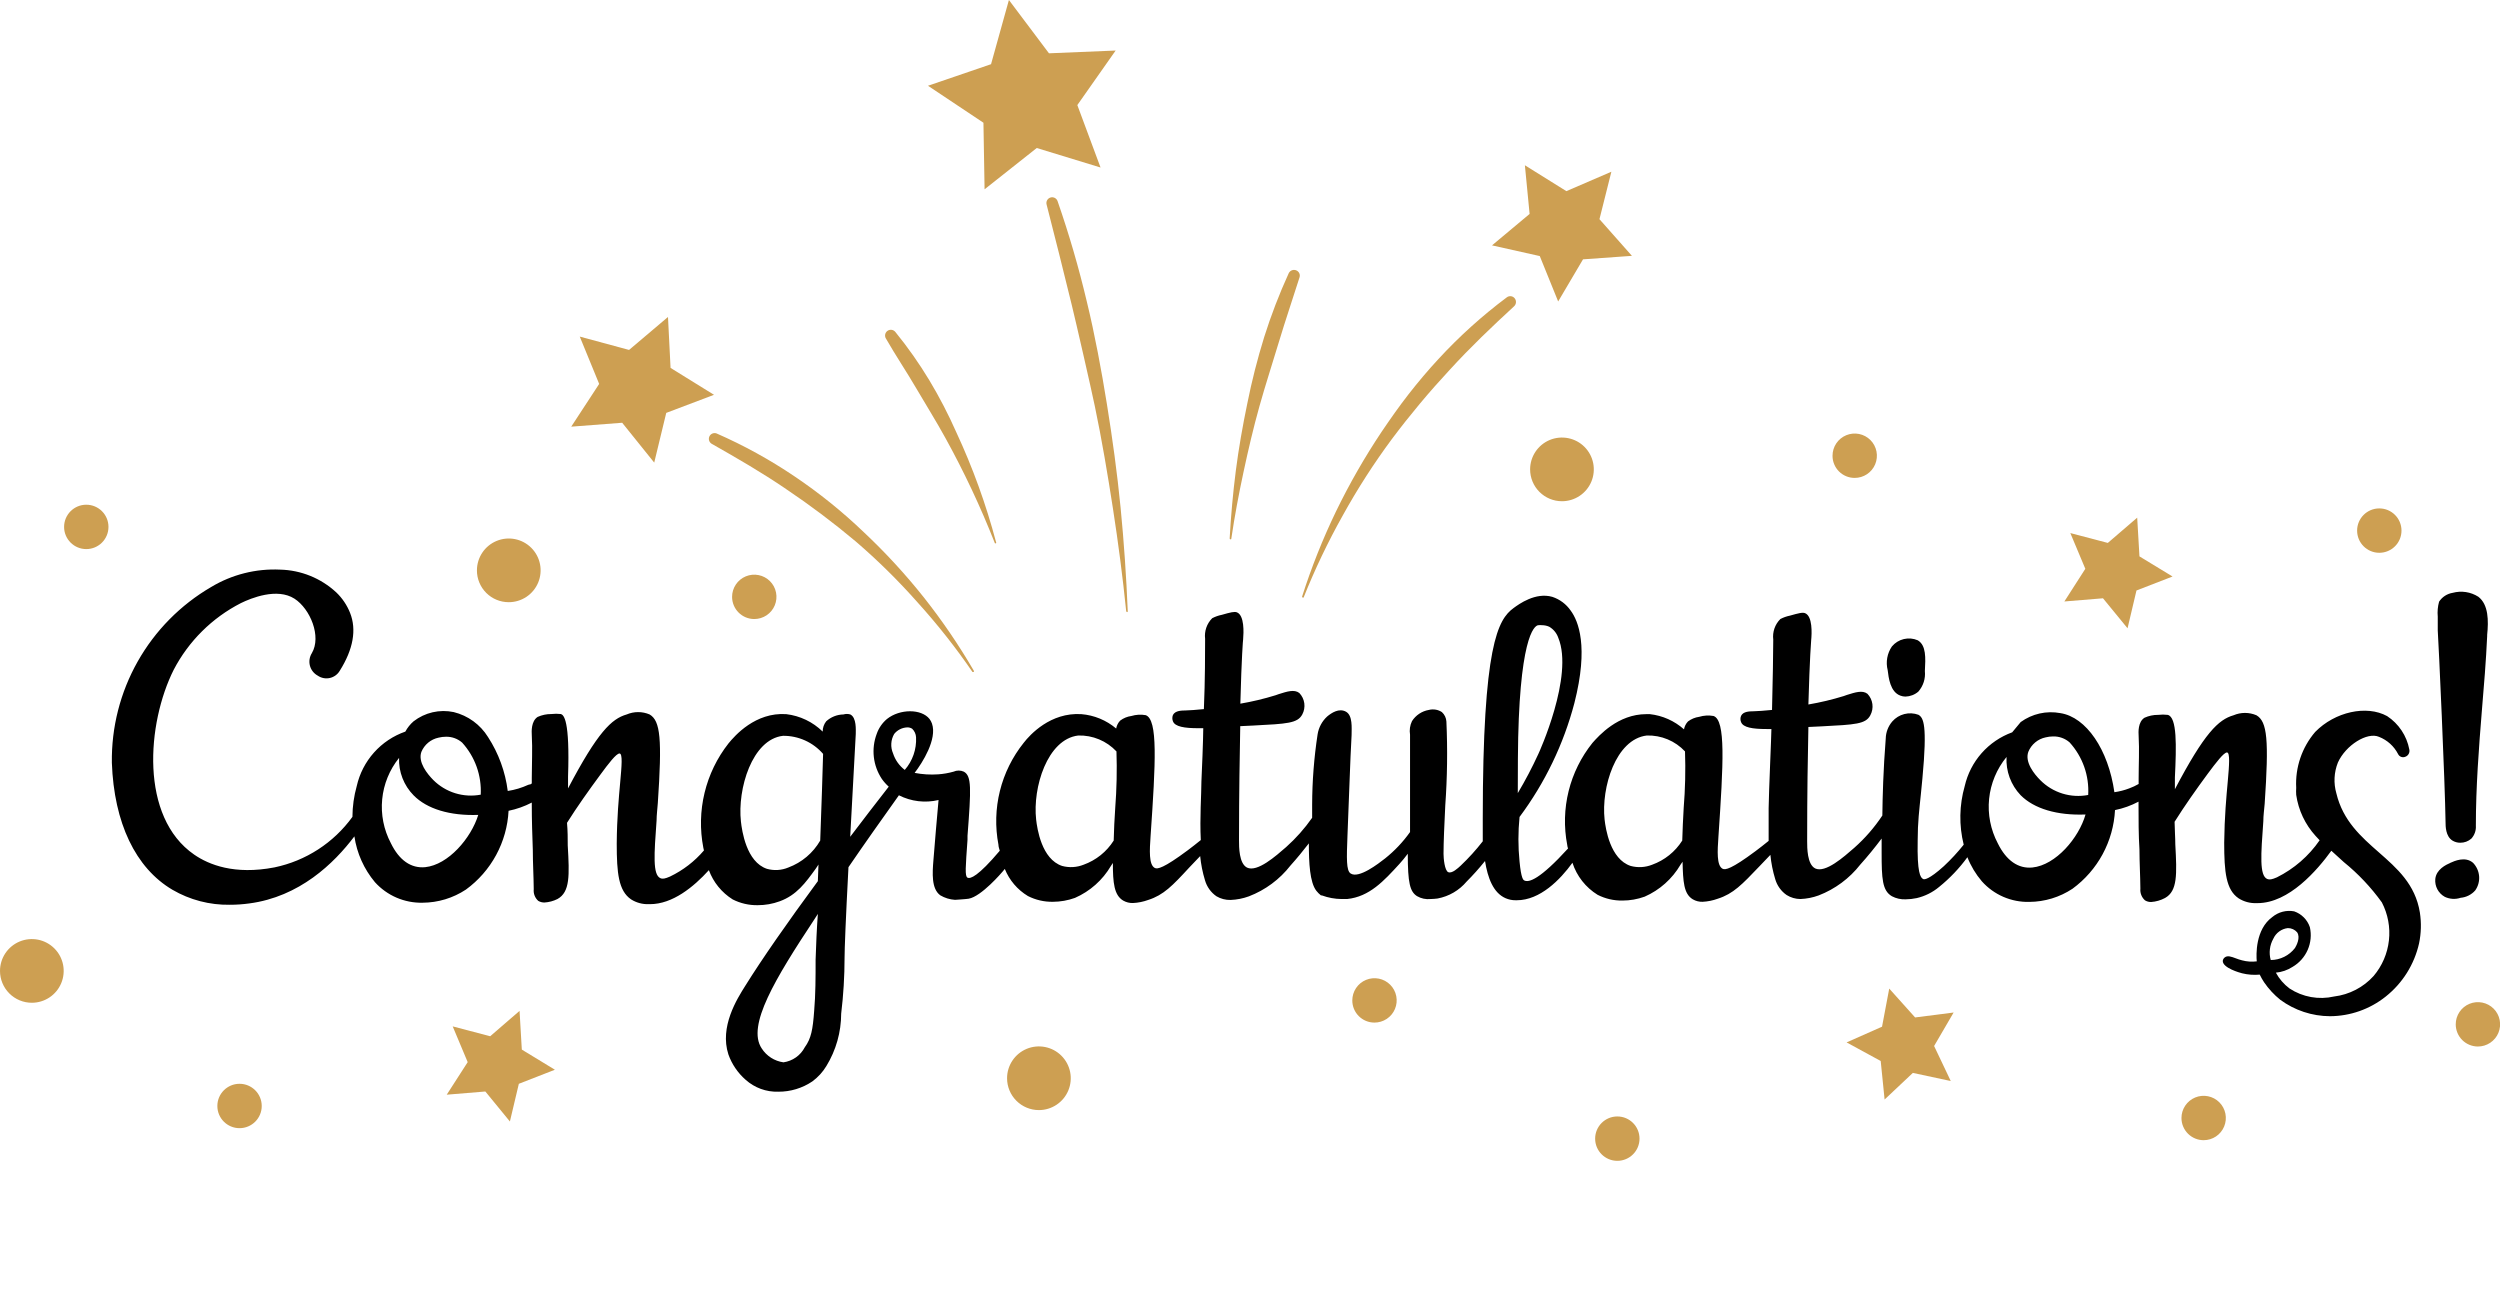 <svg width="295" height="155" viewBox="0 0 295 155" fill="none" xmlns="http://www.w3.org/2000/svg">
<g clip-path="url(#clip0_139_3677)">
<path d="M132.894 72.149C132.482 68.077 131.949 64.029 131.331 60.029C130.713 56.03 130.022 51.897 129.185 47.91C128.773 45.91 126.955 37.971 126.47 35.996C125.513 32.033 124.507 28.094 123.501 24.143C123.452 23.972 123.472 23.789 123.557 23.633C123.641 23.477 123.784 23.36 123.953 23.308C124.123 23.256 124.306 23.272 124.464 23.353C124.622 23.434 124.741 23.574 124.797 23.743C126.145 27.625 127.294 31.573 128.24 35.572C128.725 37.559 129.149 39.571 129.549 41.631C129.949 43.692 130.288 45.667 130.616 47.691C131.27 51.739 131.828 55.812 132.228 59.884C132.628 63.956 132.906 68.053 133.076 72.149C133.076 72.172 133.067 72.193 133.051 72.209C133.035 72.225 133.014 72.234 132.991 72.234L132.894 72.149Z" fill="#CD9F52"/>
<path d="M145.1 63.544C145.246 60.878 145.488 58.199 145.827 55.545C146.167 52.891 146.639 50.224 147.185 47.594C147.713 44.956 148.377 42.347 149.173 39.777C149.983 37.207 150.951 34.69 152.07 32.239C152.148 32.076 152.288 31.951 152.457 31.89C152.627 31.829 152.814 31.836 152.979 31.911C153.131 31.978 153.253 32.1 153.321 32.253C153.388 32.405 153.396 32.578 153.342 32.736C152.542 35.269 151.682 37.777 150.918 40.322C150.155 42.868 149.33 45.377 148.615 47.934C147.9 50.491 147.294 53.085 146.736 55.69C146.179 58.296 145.682 60.926 145.294 63.568C145.295 63.58 145.292 63.592 145.287 63.603C145.282 63.614 145.275 63.623 145.265 63.631C145.255 63.638 145.244 63.643 145.232 63.644C145.22 63.646 145.208 63.645 145.197 63.641C145.171 63.641 145.147 63.631 145.128 63.613C145.11 63.594 145.1 63.57 145.1 63.544Z" fill="#CD9F52"/>
<path d="M117.368 64.029C115.697 59.787 113.754 55.657 111.549 51.667C110.459 49.679 109.246 47.752 108.107 45.801C106.968 43.849 105.683 41.947 104.568 39.995C104.515 39.923 104.477 39.841 104.457 39.754C104.436 39.667 104.432 39.577 104.446 39.488C104.461 39.4 104.492 39.315 104.539 39.239C104.585 39.163 104.647 39.096 104.719 39.044C104.792 38.991 104.874 38.954 104.961 38.933C105.048 38.912 105.138 38.908 105.226 38.922C105.315 38.937 105.399 38.968 105.476 39.015C105.552 39.062 105.618 39.123 105.671 39.195C107.131 40.991 108.463 42.886 109.659 44.867C110.848 46.847 111.912 48.9 112.846 51.012C114.789 55.188 116.358 59.528 117.537 63.98C117.55 63.996 117.557 64.015 117.557 64.035C117.557 64.055 117.55 64.074 117.537 64.089C117.524 64.104 117.507 64.114 117.489 64.119C117.47 64.124 117.45 64.123 117.432 64.117C117.414 64.11 117.398 64.098 117.386 64.083C117.375 64.067 117.368 64.048 117.368 64.029Z" fill="#CD9F52"/>
<path d="M153.645 70.404C154.742 66.965 156.078 63.608 157.645 60.356C159.225 57.097 161.027 53.951 163.039 50.939C164.057 49.437 165.1 47.946 166.215 46.516C167.33 45.086 168.506 43.692 169.742 42.359C172.2 39.692 174.898 37.258 177.802 35.087C177.873 35.032 177.953 34.992 178.039 34.97C178.125 34.947 178.215 34.942 178.303 34.954C178.391 34.967 178.476 34.996 178.553 35.042C178.629 35.088 178.695 35.148 178.748 35.22C178.85 35.357 178.898 35.527 178.882 35.697C178.867 35.867 178.789 36.025 178.663 36.141C176.033 38.565 173.487 40.989 171.075 43.631C168.653 46.235 166.371 48.966 164.239 51.812C162.115 54.678 160.183 57.682 158.457 60.805C156.703 63.932 155.156 67.171 153.827 70.501C153.819 70.509 153.81 70.515 153.799 70.52C153.789 70.524 153.778 70.526 153.767 70.526C153.755 70.526 153.744 70.524 153.734 70.52C153.723 70.515 153.714 70.509 153.706 70.501C153.686 70.495 153.668 70.482 153.657 70.464C153.646 70.446 153.642 70.425 153.645 70.404Z" fill="#CD9F52"/>
<path d="M114.749 79.288C112.796 76.436 110.654 73.72 108.337 71.155C106.05 68.565 103.588 66.135 100.967 63.883C98.34 61.678 95.597 59.615 92.749 57.702C89.913 55.763 86.968 54.066 83.962 52.358C83.82 52.268 83.716 52.13 83.671 51.969C83.625 51.807 83.641 51.635 83.714 51.485C83.788 51.334 83.915 51.217 84.07 51.154C84.225 51.091 84.398 51.088 84.556 51.146C87.769 52.553 90.848 54.248 93.755 56.212C96.667 58.171 99.404 60.377 101.937 62.805C104.484 65.199 106.854 67.775 109.028 70.513C111.189 73.247 113.154 76.13 114.907 79.142C114.924 79.16 114.933 79.184 114.933 79.209C114.933 79.234 114.924 79.258 114.907 79.276C114.907 79.276 114.785 79.324 114.749 79.288Z" fill="#CD9F52"/>
<path d="M190.142 20.264L188.736 25.864L192.566 30.19L186.796 30.602L183.863 35.572L181.693 30.215L176.057 28.954L180.493 25.245L179.936 19.501L184.833 22.555L190.142 20.264Z" fill="#CD9F52"/>
<path d="M129.864 19.767L122.337 17.465L116.18 22.337L116.046 14.483L109.501 10.12L116.943 7.575L119.052 0L123.779 6.29L131.646 5.963L127.125 12.399L129.864 19.767Z" fill="#CD9F52"/>
<path d="M68.411 39.717L74.229 41.292L78.823 37.402L79.126 43.413L84.253 46.588L78.617 48.721L77.198 54.587L73.417 49.885L67.405 50.346L70.702 45.304L68.411 39.717Z" fill="#CD9F52"/>
<path d="M180.554 55.388C180.554 54.644 180.774 53.918 181.187 53.3C181.6 52.682 182.187 52.201 182.873 51.916C183.56 51.632 184.315 51.558 185.044 51.703C185.773 51.847 186.443 52.205 186.968 52.731C187.494 53.256 187.852 53.926 187.997 54.654C188.141 55.383 188.067 56.139 187.783 56.825C187.498 57.512 187.017 58.099 186.399 58.511C185.781 58.924 185.054 59.145 184.311 59.145C183.315 59.145 182.359 58.749 181.654 58.044C180.95 57.34 180.554 56.384 180.554 55.388Z" fill="#CD9F52"/>
<path d="M86.386 70.428C86.386 69.91 86.54 69.404 86.828 68.974C87.115 68.543 87.524 68.208 88.002 68.01C88.481 67.811 89.007 67.76 89.515 67.861C90.023 67.962 90.49 68.211 90.856 68.577C91.222 68.943 91.471 69.41 91.572 69.918C91.673 70.425 91.621 70.952 91.423 71.43C91.225 71.908 90.889 72.317 90.459 72.605C90.028 72.892 89.522 73.046 89.004 73.046C88.31 73.046 87.644 72.77 87.153 72.279C86.662 71.788 86.386 71.123 86.386 70.428Z" fill="#CD9F52"/>
<path d="M0 114.568C0 113.825 0.22 113.099 0.633 112.481C1.046 111.863 1.633 111.382 2.32 111.097C3.006 110.813 3.762 110.739 4.491 110.883C5.219 111.028 5.889 111.386 6.414 111.912C6.94 112.437 7.298 113.107 7.443 113.835C7.588 114.564 7.513 115.32 7.229 116.006C6.945 116.693 6.463 117.28 5.845 117.692C5.227 118.105 4.501 118.326 3.757 118.326C3.264 118.326 2.775 118.228 2.32 118.04C1.864 117.851 1.449 117.574 1.101 117.225C0.752 116.876 0.475 116.462 0.286 116.006C0.097 115.55 0 115.062 0 114.568Z" fill="#CD9F52"/>
<path d="M216.238 53.776C216.238 53.257 216.392 52.751 216.68 52.32C216.968 51.889 217.378 51.554 217.857 51.356C218.336 51.158 218.863 51.107 219.371 51.209C219.879 51.311 220.346 51.561 220.712 51.929C221.077 52.296 221.326 52.764 221.425 53.272C221.525 53.781 221.471 54.308 221.271 54.786C221.071 55.264 220.734 55.672 220.302 55.958C219.87 56.244 219.362 56.396 218.844 56.393C218.501 56.393 218.161 56.326 217.844 56.194C217.527 56.062 217.239 55.869 216.997 55.626C216.755 55.383 216.563 55.094 216.433 54.776C216.302 54.459 216.236 54.119 216.238 53.776Z" fill="#CD9F52"/>
<path d="M159.572 118.047C159.572 117.529 159.726 117.022 160.014 116.591C160.303 116.16 160.712 115.825 161.191 115.627C161.67 115.429 162.197 115.378 162.706 115.48C163.214 115.582 163.68 115.833 164.046 116.2C164.412 116.567 164.66 117.035 164.76 117.544C164.859 118.052 164.806 118.579 164.606 119.057C164.406 119.535 164.068 119.943 163.636 120.229C163.204 120.516 162.697 120.667 162.178 120.665C161.835 120.665 161.495 120.597 161.178 120.465C160.861 120.333 160.573 120.14 160.331 119.897C160.089 119.654 159.897 119.365 159.767 119.048C159.637 118.73 159.571 118.39 159.572 118.047Z" fill="#CD9F52"/>
<path d="M10.182 64.792C11.628 64.792 12.8 63.62 12.8 62.175C12.8 60.729 11.628 59.557 10.182 59.557C8.736 59.557 7.563 60.729 7.563 62.175C7.563 63.62 8.736 64.792 10.182 64.792Z" fill="#CD9F52"/>
<path d="M289.776 120.871C289.776 120.352 289.93 119.846 290.218 119.415C290.506 118.984 290.916 118.649 291.395 118.451C291.874 118.253 292.401 118.202 292.909 118.304C293.417 118.406 293.884 118.657 294.25 119.024C294.615 119.391 294.864 119.859 294.963 120.368C295.063 120.876 295.009 121.403 294.809 121.881C294.609 122.359 294.272 122.767 293.84 123.053C293.408 123.34 292.9 123.491 292.382 123.489C291.69 123.485 291.027 123.208 290.538 122.718C290.05 122.227 289.776 121.563 289.776 120.871Z" fill="#CD9F52"/>
<path d="M190.845 136.978C192.291 136.978 193.463 135.806 193.463 134.36C193.463 132.914 192.291 131.742 190.845 131.742C189.399 131.742 188.227 132.914 188.227 134.36C188.227 135.806 189.399 136.978 190.845 136.978Z" fill="#CD9F52"/>
<path d="M257.413 131.924C257.413 131.406 257.567 130.9 257.854 130.47C258.142 130.039 258.551 129.704 259.029 129.505C259.508 129.307 260.034 129.255 260.542 129.356C261.05 129.457 261.516 129.707 261.882 130.073C262.249 130.439 262.498 130.905 262.599 131.413C262.7 131.921 262.648 132.447 262.45 132.926C262.252 133.404 261.916 133.813 261.486 134.101C261.055 134.388 260.549 134.542 260.031 134.542C259.337 134.542 258.671 134.266 258.18 133.775C257.689 133.284 257.413 132.618 257.413 131.924Z" fill="#CD9F52"/>
<path d="M28.266 133.124C29.712 133.124 30.884 131.952 30.884 130.506C30.884 129.06 29.712 127.888 28.266 127.888C26.82 127.888 25.648 129.06 25.648 130.506C25.648 131.952 26.82 133.124 28.266 133.124Z" fill="#CD9F52"/>
<path d="M280.758 65.229C282.204 65.229 283.376 64.057 283.376 62.611C283.376 61.165 282.204 59.993 280.758 59.993C279.312 59.993 278.14 61.165 278.14 62.611C278.14 64.057 279.312 65.229 280.758 65.229Z" fill="#CD9F52"/>
<path d="M56.278 67.301C56.278 66.558 56.498 65.832 56.911 65.214C57.324 64.596 57.911 64.114 58.597 63.83C59.284 63.546 60.039 63.471 60.768 63.616C61.497 63.761 62.167 64.119 62.692 64.644C63.218 65.17 63.576 65.839 63.721 66.568C63.866 67.297 63.791 68.052 63.507 68.739C63.222 69.425 62.741 70.012 62.123 70.425C61.505 70.838 60.779 71.058 60.035 71.058C59.541 71.06 59.052 70.964 58.596 70.775C58.139 70.587 57.724 70.311 57.375 69.961C57.026 69.612 56.749 69.197 56.561 68.741C56.372 68.284 56.276 67.795 56.278 67.301Z" fill="#CD9F52"/>
<path d="M118.834 127.233C118.834 126.49 119.054 125.764 119.467 125.146C119.88 124.528 120.467 124.047 121.154 123.762C121.84 123.478 122.596 123.404 123.325 123.549C124.053 123.693 124.723 124.051 125.248 124.577C125.774 125.102 126.132 125.772 126.277 126.5C126.422 127.229 126.347 127.985 126.063 128.671C125.779 129.358 125.297 129.945 124.679 130.357C124.061 130.77 123.335 130.991 122.591 130.991C121.595 130.991 120.639 130.595 119.935 129.89C119.23 129.186 118.834 128.23 118.834 127.233Z" fill="#CD9F52"/>
<path d="M252.189 61.084L252.456 65.653L256.359 68.028L252.104 69.677L251.05 74.137L248.153 70.598L243.595 70.974L246.068 67.119L244.298 62.902L248.722 64.065L252.189 61.084Z" fill="#CD9F52"/>
<path d="M61.308 119.283L61.574 123.852L65.477 126.228L61.223 127.888L60.168 132.336L57.271 128.797L52.714 129.173L55.187 125.331L53.417 121.113L57.841 122.277L61.308 119.283Z" fill="#CD9F52"/>
<path d="M222.929 116.653L225.983 120.059L230.528 119.477L228.225 123.428L230.189 127.561L225.716 126.603L222.383 129.742L221.923 125.198L217.898 123.004L222.08 121.15L222.929 116.653Z" fill="#CD9F52"/>
<path d="M289.133 101.818C288.636 102.049 287.485 102.57 287.364 103.721C287.326 104.144 287.412 104.569 287.613 104.944C287.813 105.318 288.118 105.626 288.491 105.83C289.076 106.104 289.744 106.143 290.358 105.939C291.022 105.88 291.639 105.568 292.079 105.066C292.422 104.577 292.584 103.984 292.535 103.388C292.486 102.793 292.23 102.233 291.812 101.806C290.891 101.018 289.618 101.6 289.133 101.818Z" fill="black"/>
<path d="M292.443 70.416C291.998 70.132 291.498 69.944 290.976 69.865C290.454 69.786 289.922 69.817 289.412 69.955C289.088 70.008 288.777 70.127 288.502 70.307C288.226 70.486 287.991 70.722 287.812 70.998C287.653 71.573 287.6 72.173 287.655 72.767C287.655 73.434 287.655 73.773 287.655 74.391C287.752 75.7 288.515 92.401 288.576 97.031C288.576 97.479 288.576 98.679 289.388 99.188C289.665 99.358 289.984 99.446 290.309 99.443C290.791 99.449 291.257 99.276 291.618 98.958C291.806 98.753 291.949 98.511 292.041 98.249C292.133 97.987 292.17 97.708 292.152 97.431C292.152 92.874 292.503 88.256 292.867 83.784C293.109 80.924 293.352 77.979 293.485 75.07V74.924C293.655 73.252 293.655 71.349 292.443 70.416Z" fill="black"/>
<path d="M224.25 82.087C224.44 82.159 224.641 82.196 224.844 82.197C225.401 82.182 225.936 81.977 226.359 81.615C226.648 81.286 226.867 80.901 227 80.484C227.134 80.067 227.179 79.626 227.135 79.191C227.219 77.627 227.304 76.161 226.298 75.555C225.779 75.33 225.201 75.279 224.65 75.41C224.099 75.541 223.606 75.847 223.244 76.282C222.967 76.687 222.779 77.146 222.694 77.628C222.608 78.111 222.626 78.606 222.747 79.082C222.856 79.966 223.038 81.651 224.25 82.087Z" fill="black"/>
<path d="M280.71 100.582C278.625 98.752 276.467 96.861 275.691 93.613C275.346 92.415 275.41 91.135 275.873 89.977C276.794 87.929 279.34 86.341 280.722 86.947C281.696 87.328 282.498 88.053 282.976 88.984C283.05 89.135 283.179 89.253 283.337 89.311C283.495 89.37 283.67 89.365 283.825 89.299C283.998 89.238 284.142 89.115 284.229 88.953C284.316 88.792 284.341 88.604 284.297 88.426C284.146 87.63 283.836 86.872 283.386 86.197C282.937 85.523 282.356 84.945 281.679 84.499C279.255 83.166 275.522 83.99 273.195 86.366C271.628 88.194 270.825 90.555 270.952 92.959C270.933 93.237 270.933 93.517 270.952 93.795C271.212 95.604 272.011 97.293 273.243 98.643C273.388 98.813 273.558 98.982 273.716 99.152C272.433 101.014 270.698 102.52 268.673 103.527C268.092 103.782 267.789 103.83 267.534 103.721C266.601 103.321 266.783 100.897 267.073 96.886C267.073 96.255 267.17 95.564 267.231 94.85C267.74 87.323 267.546 85.154 266.261 84.402C265.834 84.219 265.374 84.125 264.91 84.125C264.445 84.125 263.985 84.219 263.558 84.402C261.777 84.911 260.128 86.487 256.637 93.129C256.637 92.934 256.637 92.765 256.637 92.559C256.637 92.353 256.637 92.038 256.637 91.747C256.819 88.002 256.904 84.62 255.789 84.354C255.414 84.308 255.036 84.308 254.662 84.354C254.106 84.348 253.556 84.464 253.049 84.693C252.262 85.202 252.334 86.414 252.359 86.826C252.456 88.511 252.359 90.22 252.359 91.88C252.359 92.086 252.359 92.304 252.359 92.51C252.003 92.717 251.63 92.891 251.243 93.031C250.68 93.246 250.095 93.396 249.498 93.48C248.783 88.45 246.177 84.62 243.122 84.148C242.312 83.996 241.479 84.011 240.674 84.192C239.87 84.374 239.111 84.717 238.444 85.202L237.438 86.414C236.049 86.919 234.809 87.764 233.831 88.871C232.853 89.978 232.168 91.313 231.838 92.753C231.193 95.009 231.151 97.395 231.717 99.673C231.001 100.574 230.219 101.421 229.377 102.206C227.595 103.818 227.05 103.794 226.953 103.733C226.589 103.588 226.214 102.945 226.286 99.176C226.286 97.007 226.48 95.54 226.662 93.722C226.723 93.141 226.783 92.51 226.844 91.856C227.438 85.505 226.977 84.693 226.371 84.342C225.838 84.147 225.259 84.118 224.71 84.259C224.16 84.4 223.666 84.703 223.293 85.129C222.806 85.693 222.532 86.409 222.517 87.153C222.226 90.789 222.141 94.098 222.117 96.231C221.181 97.643 220.065 98.927 218.796 100.049C217.584 101.103 215.402 103.055 214.19 102.473C213.244 101.988 213.244 100.049 213.244 99.261C213.244 93.601 213.317 89.189 213.39 85.784L214.929 85.711C218.941 85.505 220.153 85.445 220.699 84.402C220.917 83.998 221.003 83.536 220.942 83.08C220.881 82.625 220.677 82.201 220.359 81.869C219.765 81.409 218.905 81.7 217.935 82.002L217.559 82.136C216.192 82.557 214.8 82.889 213.39 83.13C213.547 77.555 213.717 75.591 213.717 75.567C213.802 74.719 213.887 72.719 213.002 72.355C212.699 72.234 212.238 72.355 211.208 72.646C210.815 72.725 210.436 72.86 210.081 73.046C209.766 73.36 209.527 73.741 209.382 74.161C209.237 74.581 209.19 75.029 209.244 75.47C209.244 76.936 209.184 80.391 209.099 83.772C208.153 83.869 207.39 83.917 206.929 83.93C206.469 83.942 205.717 83.93 205.45 84.463C205.398 84.581 205.371 84.709 205.371 84.838C205.371 84.968 205.398 85.096 205.45 85.214C205.693 85.844 206.796 86.026 208.456 86.026H209.026C209.026 86.802 208.723 93.395 208.699 95.359C208.699 96.255 208.699 97.588 208.699 99.225C208.19 99.637 207.669 100.049 207.147 100.437C204.287 102.57 203.584 102.667 203.281 102.521C202.541 102.158 202.663 100.376 202.772 98.776C203.366 90.002 203.644 85.008 202.202 84.487C201.637 84.385 201.055 84.418 200.505 84.584C200.025 84.651 199.571 84.838 199.184 85.129C198.938 85.387 198.773 85.712 198.711 86.063C197.588 85.063 196.182 84.436 194.687 84.269H194.263C190.917 84.269 188.663 86.814 187.911 87.662C186.573 89.331 185.613 91.27 185.098 93.346C184.584 95.422 184.526 97.585 184.93 99.685C184.93 99.831 184.99 99.976 185.027 100.122C181.718 103.758 180.396 104.182 179.863 103.891C179.754 103.83 179.499 103.697 179.306 101.661C179.13 99.912 179.13 98.15 179.306 96.401C182.305 92.377 184.503 87.814 185.778 82.96C187.487 76.27 186.239 73.264 185.342 72.052C184.816 71.288 184.053 70.718 183.172 70.428C181.196 69.859 179.245 71.276 178.603 71.749C176.76 73.094 174.966 76.112 174.966 96.558C174.966 97.358 174.966 98.304 174.966 99.273C174.172 100.295 173.3 101.256 172.36 102.146C172.033 102.449 171.354 103.091 170.906 102.921C170.457 102.752 170.336 101.237 170.336 100.752C170.336 99.382 170.433 97.273 170.542 95.043C170.778 91.748 170.822 88.442 170.675 85.141C170.65 84.714 170.459 84.314 170.142 84.026C169.917 83.879 169.664 83.78 169.399 83.737C169.134 83.693 168.863 83.705 168.603 83.772C168.198 83.841 167.811 83.995 167.469 84.222C167.127 84.45 166.836 84.746 166.615 85.093C166.375 85.59 166.295 86.149 166.385 86.693C166.385 87.359 166.385 90.438 166.385 96.619C166.385 97.31 166.385 97.831 166.385 98.182C165.554 99.353 164.562 100.402 163.439 101.297C162.676 101.891 160.336 103.721 159.367 103.067C158.857 102.715 158.894 101.346 159.003 98.57C159.185 94.328 159.318 89.674 159.488 86.741C159.488 85.881 159.633 84.427 158.821 83.978C158.009 83.53 157.124 84.111 156.603 84.548C156 85.103 155.603 85.847 155.476 86.656C155.056 89.4 154.842 92.171 154.833 94.946C154.833 95.456 154.833 95.977 154.833 96.498C153.948 97.764 152.919 98.923 151.767 99.952C150.555 101.006 148.361 102.958 147.149 102.376C146.203 101.891 146.203 99.952 146.203 99.164C146.203 93.504 146.288 89.093 146.349 85.687L147.888 85.614C151.9 85.408 153.112 85.348 153.67 84.305C153.887 83.9 153.97 83.437 153.907 82.981C153.844 82.526 153.638 82.103 153.318 81.772C152.724 81.312 151.864 81.603 150.894 81.906L150.518 82.039C149.156 82.46 147.767 82.792 146.361 83.033C146.506 77.458 146.676 75.494 146.688 75.47C146.761 74.621 146.846 72.622 145.961 72.258C145.658 72.137 145.197 72.258 144.179 72.549C143.782 72.627 143.398 72.762 143.04 72.949C142.726 73.263 142.487 73.645 142.342 74.065C142.198 74.485 142.15 74.932 142.203 75.373C142.203 76.84 142.203 80.294 142.058 83.675C141.125 83.772 140.349 83.82 139.9 83.833C139.452 83.845 138.688 83.833 138.409 84.366C138.36 84.485 138.335 84.613 138.335 84.742C138.335 84.871 138.36 84.998 138.409 85.117C138.652 85.748 139.755 85.929 141.415 85.929H141.985C141.985 87.141 141.815 91.286 141.767 92.219C141.767 93.747 141.561 96.486 141.694 99.128C141.185 99.54 140.664 99.952 140.143 100.34C137.282 102.473 136.579 102.57 136.276 102.424C135.537 102.061 135.658 100.279 135.767 98.679C136.373 89.905 136.64 84.911 135.197 84.39C134.632 84.288 134.05 84.321 133.5 84.487C133.02 84.551 132.565 84.739 132.179 85.032C131.933 85.29 131.769 85.615 131.707 85.966C130.548 84.985 129.111 84.392 127.598 84.269C123.961 84.039 121.537 86.693 120.798 87.65C119.461 89.32 118.503 91.259 117.988 93.335C117.473 95.41 117.415 97.573 117.816 99.673C117.816 99.915 117.913 100.158 117.973 100.388C115.404 103.43 114.495 103.733 114.167 103.564C113.84 103.394 113.937 102.352 114.167 99.079V98.619C114.592 93.044 114.664 91.565 113.731 91.056C113.541 90.97 113.334 90.925 113.125 90.925C112.916 90.925 112.709 90.97 112.519 91.056C111.929 91.222 111.324 91.328 110.713 91.371C109.78 91.436 108.843 91.379 107.925 91.201C108.859 89.989 110.604 87.214 109.974 85.384C109.906 85.188 109.808 85.004 109.683 84.838C108.725 83.626 106.192 83.626 104.665 84.838C104.109 85.304 103.69 85.911 103.453 86.596C103.124 87.467 103.008 88.404 103.113 89.329C103.218 90.255 103.543 91.141 104.059 91.916C104.293 92.25 104.566 92.555 104.871 92.826C103.307 94.837 101.768 96.825 100.325 98.74C100.507 95.334 100.725 91.298 100.98 86.62C100.98 86.147 101.089 84.681 100.337 84.305C100.073 84.226 99.79 84.226 99.525 84.305C98.77 84.317 98.045 84.606 97.489 85.117C97.218 85.463 97.072 85.89 97.077 86.329C95.911 85.184 94.397 84.46 92.774 84.269C89.138 84.026 86.713 86.802 85.962 87.723C84.614 89.441 83.652 91.428 83.139 93.551C82.627 95.673 82.577 97.881 82.992 100.025L83.065 100.352C81.961 101.646 80.599 102.695 79.065 103.43C78.483 103.685 78.192 103.745 77.926 103.624C77.005 103.224 77.186 100.812 77.477 96.801C77.477 96.158 77.574 95.48 77.623 94.752C78.132 87.226 77.938 85.057 76.653 84.305C76.226 84.122 75.766 84.028 75.302 84.028C74.837 84.028 74.377 84.122 73.95 84.305C72.168 84.814 70.52 86.39 67.029 93.031C67.029 92.716 67.029 92.232 67.029 91.65C67.259 84.936 66.52 84.378 66.193 84.257C65.814 84.211 65.432 84.211 65.053 84.257C64.498 84.253 63.948 84.368 63.441 84.596C62.666 85.105 62.726 86.317 62.75 86.729C62.847 88.402 62.75 90.123 62.75 91.771C62.75 91.965 62.75 92.171 62.75 92.377C62.75 92.583 62.484 92.547 62.338 92.607C61.568 92.962 60.752 93.207 59.914 93.335C59.627 91.065 58.832 88.89 57.587 86.972C56.675 85.498 55.221 84.44 53.538 84.026C52.717 83.852 51.867 83.86 51.048 84.048C50.23 84.237 49.462 84.602 48.799 85.117C48.405 85.459 48.077 85.87 47.83 86.329C46.407 86.825 45.134 87.675 44.131 88.799C43.128 89.923 42.428 91.284 42.096 92.753C41.764 93.936 41.593 95.159 41.587 96.389C39.372 99.454 36.09 101.581 32.387 102.352C27.672 103.261 24.642 102.037 22.921 100.849C16.46 96.401 17.333 85.335 20.497 79.033C22.26 75.653 25.03 72.904 28.424 71.167C29.636 70.573 32.69 69.325 34.751 70.646C36.618 71.858 37.951 75.106 36.799 77.07C36.662 77.287 36.571 77.53 36.531 77.784C36.492 78.038 36.505 78.298 36.569 78.547C36.634 78.795 36.749 79.028 36.908 79.231C37.066 79.433 37.264 79.601 37.49 79.724C37.697 79.867 37.93 79.965 38.176 80.013C38.422 80.061 38.676 80.058 38.92 80.003C39.165 79.948 39.396 79.844 39.598 79.695C39.801 79.547 39.97 79.359 40.096 79.142C41.684 76.621 42.096 74.294 41.308 72.319C40.944 71.402 40.386 70.576 39.672 69.895C37.866 68.226 35.513 67.273 33.054 67.216C30.2 67.081 27.37 67.794 24.921 69.265C21.302 71.373 18.31 74.406 16.25 78.052C14.19 81.698 13.138 85.826 13.2 90.014C13.454 97.092 15.988 102.424 20.351 104.994C22.402 106.19 24.741 106.802 27.115 106.763C27.881 106.763 28.646 106.711 29.406 106.606C35.333 105.83 39.417 101.879 41.818 98.691C42.111 100.682 42.95 102.553 44.242 104.097C44.95 104.881 45.819 105.504 46.789 105.922C47.76 106.34 48.809 106.544 49.866 106.521C51.685 106.512 53.463 105.973 54.981 104.969C56.458 103.892 57.676 102.498 58.546 100.89C59.417 99.282 59.917 97.5 60.011 95.674C60.965 95.48 61.887 95.154 62.75 94.704C62.75 94.801 62.75 94.898 62.75 94.995C62.75 96.764 62.811 98.631 62.872 100.303C62.872 101.818 62.968 103.382 62.981 104.921C62.954 105.177 62.988 105.436 63.081 105.676C63.173 105.916 63.322 106.131 63.514 106.303C63.734 106.433 63.986 106.5 64.241 106.497C64.777 106.465 65.301 106.325 65.781 106.085C67.272 105.26 67.199 103.309 66.993 99.758C66.993 98.958 66.993 98.049 66.908 97.092C68.12 95.165 69.478 93.262 70.835 91.42C71.805 90.099 72.714 88.911 73.102 88.911C73.49 88.911 73.356 90.401 73.186 92.28C73.017 94.159 72.799 96.461 72.774 99.552C72.774 103.042 72.993 105.115 74.459 106.121C75.08 106.518 75.807 106.716 76.544 106.691H76.702C79.368 106.691 81.853 104.654 83.647 102.679C84.176 104.11 85.165 105.325 86.459 106.133C87.371 106.596 88.382 106.829 89.404 106.812C90.294 106.815 91.176 106.659 92.01 106.351C93.998 105.624 95.041 104.182 96.253 102.509C96.374 102.352 96.471 102.17 96.58 102.012L96.507 103.976C92.871 108.908 89.901 113.187 87.95 116.314C86.956 117.889 84.895 121.162 85.95 124.422C86.361 125.578 87.062 126.608 87.986 127.415C89.042 128.362 90.423 128.866 91.841 128.821C93.269 128.83 94.668 128.408 95.853 127.609C96.521 127.119 97.085 126.501 97.513 125.791C98.651 123.93 99.255 121.792 99.259 119.61C99.524 117.414 99.658 115.205 99.659 112.993C99.659 111.999 99.792 108.557 100.119 102.327C102.059 99.491 104.059 96.667 106.071 93.844C107.515 94.579 109.173 94.776 110.749 94.401C110.543 96.68 110.337 99.079 110.143 101.515C110.022 103.018 109.889 104.873 110.955 105.648C111.483 105.96 112.077 106.143 112.689 106.181C112.689 106.181 114.034 106.097 114.301 106.048C115.804 105.794 118.24 102.933 118.337 102.812L118.567 102.533C119.105 103.868 120.062 104.991 121.295 105.733C122.206 106.196 123.218 106.429 124.24 106.412C125.129 106.409 126.01 106.254 126.846 105.951C128.622 105.173 130.107 103.854 131.088 102.182L131.319 101.83C131.319 104.182 131.464 105.624 132.531 106.266C132.88 106.468 133.279 106.569 133.682 106.557C134.299 106.529 134.908 106.406 135.488 106.194C137.306 105.612 138.349 104.521 140.337 102.364L141.621 101.018C141.715 101.989 141.906 102.947 142.191 103.879C142.41 104.641 142.885 105.305 143.537 105.757C144.042 106.058 144.622 106.209 145.209 106.194C145.946 106.166 146.674 106.023 147.367 105.769C149.303 105.026 151 103.769 152.276 102.133C153.027 101.297 153.755 100.412 154.445 99.516C154.445 101.843 154.555 104.109 155.33 105.115C155.49 105.318 155.673 105.501 155.876 105.66H155.985C156.73 105.936 157.518 106.079 158.312 106.085H158.954C161.597 105.818 163.306 103.939 165.124 101.952C165.463 101.576 165.791 101.188 166.118 100.74C166.118 104.194 166.372 105.212 167.209 105.745C167.692 106.028 168.253 106.147 168.809 106.085C169.084 106.08 169.36 106.06 169.633 106.024C170.973 105.773 172.185 105.067 173.063 104.024C173.803 103.285 174.53 102.473 175.233 101.6C175.548 103.588 176.203 105.357 177.657 105.988C178.039 106.154 178.452 106.237 178.869 106.23H178.978C181.73 106.23 184.105 103.806 185.548 101.806C186.058 103.379 187.11 104.719 188.517 105.588C189.429 106.052 190.44 106.285 191.463 106.266C192.352 106.264 193.233 106.108 194.069 105.806C195.841 105.027 197.322 103.708 198.299 102.037C198.384 101.927 198.457 101.806 198.542 101.685C198.602 104.036 198.675 105.479 199.754 106.121C200.102 106.324 200.502 106.425 200.905 106.412C201.518 106.382 202.123 106.259 202.699 106.048C204.529 105.466 205.56 104.376 207.62 102.218L208.905 100.873C208.999 101.843 209.189 102.801 209.475 103.733C209.693 104.496 210.169 105.159 210.82 105.612C211.307 105.917 211.869 106.081 212.444 106.085C213.181 106.057 213.909 105.914 214.602 105.66C216.536 104.913 218.233 103.657 219.511 102.024C220.383 101.055 221.232 100.013 222.032 98.946C222.032 99.54 222.032 100.085 222.032 100.594C222.032 103.685 222.105 105.091 223.244 105.757C223.74 106.019 224.296 106.144 224.856 106.121C225.3 106.117 225.743 106.068 226.177 105.975C227.15 105.748 228.055 105.296 228.82 104.654C230.08 103.638 231.2 102.46 232.153 101.152C232.56 102.19 233.138 103.152 233.862 104C234.564 104.785 235.428 105.409 236.395 105.828C237.362 106.246 238.409 106.45 239.462 106.424C241.273 106.412 243.042 105.873 244.553 104.873C246.027 103.795 247.242 102.403 248.11 100.797C248.978 99.191 249.477 97.412 249.571 95.589C250.539 95.393 251.474 95.058 252.346 94.595C252.346 94.716 252.346 94.825 252.346 94.934C252.346 96.704 252.346 98.498 252.456 100.243C252.456 101.758 252.553 103.321 252.565 104.86C252.54 105.117 252.577 105.377 252.672 105.617C252.766 105.857 252.917 106.071 253.11 106.242C253.329 106.375 253.581 106.443 253.837 106.436C254.41 106.397 254.968 106.236 255.474 105.963C256.952 105.139 256.88 103.188 256.686 99.637C256.686 98.837 256.613 97.928 256.601 96.97C257.813 95.043 259.158 93.141 260.516 91.298C261.498 89.977 262.407 88.79 262.783 88.79C263.158 88.79 263.049 90.28 262.88 92.159C262.71 94.037 262.492 96.34 262.455 99.431C262.455 102.921 262.674 104.994 264.152 106C264.773 106.396 265.5 106.595 266.237 106.569H266.383C270.104 106.569 273.437 102.679 275.098 100.388C275.582 100.837 276.067 101.285 276.564 101.721C278.268 103.102 279.78 104.704 281.061 106.484C281.776 107.865 282.066 109.426 281.893 110.971C281.721 112.515 281.094 113.974 280.091 115.162C278.879 116.506 277.221 117.367 275.425 117.586C274.529 117.791 273.602 117.813 272.698 117.651C271.794 117.488 270.932 117.145 270.164 116.641C269.498 116.143 268.948 115.506 268.552 114.774C269.252 114.709 269.925 114.476 270.516 114.096C271.312 113.633 271.94 112.929 272.308 112.086C272.676 111.242 272.766 110.303 272.564 109.405C272.419 108.973 272.176 108.58 271.854 108.257C271.533 107.933 271.141 107.687 270.71 107.539C270.259 107.454 269.795 107.47 269.35 107.585C268.906 107.7 268.493 107.912 268.14 108.205C266.128 109.66 266.225 112.666 266.298 113.441C265.718 113.513 265.129 113.472 264.564 113.32C264.309 113.256 264.058 113.175 263.813 113.078C263.292 112.884 262.843 112.714 262.516 112.981C262.451 113.03 262.398 113.092 262.358 113.163C262.318 113.234 262.294 113.312 262.286 113.393C262.286 114.229 264.322 114.787 264.564 114.847C265.246 115.016 265.95 115.069 266.649 115.005C266.798 115.315 266.968 115.615 267.158 115.902C267.691 116.683 268.336 117.382 269.073 117.974C270.774 119.226 272.828 119.905 274.94 119.913C277.328 119.902 279.642 119.087 281.51 117.598C283.501 116.017 284.891 113.801 285.449 111.32C285.699 110.124 285.732 108.892 285.546 107.684C285.012 104.339 282.831 102.449 280.71 100.582ZM50.169 102.327C48.508 102.485 47.102 101.515 46.12 99.491C45.281 97.903 44.925 96.104 45.098 94.316C45.27 92.528 45.963 90.83 47.09 89.432C47.059 90.248 47.195 91.061 47.492 91.822C47.788 92.583 48.237 93.275 48.811 93.856C50.387 95.456 53.09 96.28 56.435 96.158C55.587 98.91 52.896 102.049 50.169 102.327ZM51.126 92.038C50.423 91.323 49.296 89.941 49.72 88.729C49.895 88.304 50.17 87.929 50.523 87.635C50.876 87.341 51.295 87.139 51.745 87.044C52.03 86.973 52.323 86.936 52.617 86.935C53.319 86.918 54.003 87.165 54.532 87.626C55.285 88.455 55.867 89.424 56.244 90.479C56.62 91.534 56.784 92.653 56.726 93.771C55.722 93.96 54.687 93.901 53.711 93.599C52.735 93.297 51.848 92.761 51.126 92.038ZM96.786 99.188C95.941 100.651 94.612 101.774 93.028 102.364C92.226 102.702 91.333 102.757 90.495 102.521C88.071 101.709 87.55 98.037 87.429 96.934C87.004 93.104 88.738 87.238 92.398 86.826C93.294 86.818 94.18 87.005 94.996 87.373C95.813 87.741 96.539 88.283 97.125 88.959C97.065 91.25 96.944 94.898 96.786 99.188ZM239.341 88.717C239.516 88.286 239.794 87.905 240.151 87.607C240.509 87.308 240.934 87.103 241.389 87.008C241.678 86.936 241.976 86.899 242.274 86.899C242.986 86.883 243.677 87.133 244.213 87.602C244.974 88.438 245.56 89.418 245.937 90.483C246.313 91.549 246.473 92.679 246.407 93.807C245.395 94.001 244.35 93.944 243.365 93.639C242.38 93.335 241.485 92.793 240.759 92.062C240.044 91.347 238.904 89.941 239.341 88.717ZM246.092 96.11C245.304 98.885 242.577 102.085 239.826 102.364C238.153 102.533 236.735 101.54 235.741 99.516C234.889 97.904 234.532 96.077 234.715 94.263C234.899 92.45 235.614 90.731 236.771 89.323C236.726 90.148 236.85 90.973 237.135 91.749C237.421 92.524 237.862 93.233 238.432 93.831C240.019 95.431 242.747 96.243 246.092 96.11ZM198.675 95.334C198.602 96.607 198.542 97.891 198.505 99.188C197.671 100.507 196.422 101.509 194.954 102.037C194.147 102.357 193.258 102.408 192.42 102.182C189.996 101.382 189.463 97.782 189.342 96.704C188.93 92.947 190.651 87.226 194.323 86.79C195.165 86.765 196.003 86.919 196.78 87.243C197.558 87.567 198.257 88.053 198.832 88.668C198.908 90.891 198.855 93.117 198.675 95.334ZM179.112 89.529C179.196 75.361 181.015 73.773 181.536 73.773C181.673 73.757 181.811 73.757 181.948 73.773C182.244 73.772 182.538 73.834 182.809 73.955C183.307 74.246 183.685 74.706 183.875 75.252C185.742 79.76 181.572 88.886 181.524 88.971C180.799 90.553 179.99 92.094 179.099 93.589C179.099 92.498 179.099 91.129 179.112 89.529ZM131.597 95.334C131.509 96.611 131.448 97.896 131.416 99.188C130.582 100.507 129.332 101.509 127.864 102.037C127.058 102.357 126.169 102.408 125.331 102.182C122.907 101.382 122.386 97.782 122.264 96.704C121.84 92.947 123.573 87.226 127.234 86.79C128.076 86.766 128.913 86.921 129.69 87.245C130.467 87.569 131.167 88.054 131.743 88.668C131.816 90.891 131.768 93.117 131.597 95.334ZM107.052 85.832C107.258 85.825 107.461 85.88 107.634 85.99C107.914 86.257 108.079 86.622 108.095 87.008C108.164 88.413 107.686 89.79 106.762 90.85C106.113 90.356 105.631 89.675 105.38 88.899C105.221 88.533 105.15 88.135 105.174 87.737C105.197 87.34 105.313 86.953 105.513 86.608C105.698 86.375 105.932 86.185 106.198 86.052C106.464 85.918 106.755 85.843 107.052 85.832ZM96.241 113.235C96.241 115.283 96.241 117.344 96.071 119.295C95.913 121.477 95.719 122.543 94.968 123.573C94.72 124.05 94.362 124.46 93.923 124.77C93.485 125.08 92.978 125.28 92.447 125.355C91.924 125.283 91.424 125.098 90.981 124.814C90.537 124.529 90.16 124.151 89.877 123.707C88.095 121.04 91.477 115.477 96.095 108.484L96.507 107.842C96.374 109.623 96.301 111.441 96.241 113.235ZM269.97 109.514C270.177 109.514 270.382 109.558 270.57 109.644C270.758 109.73 270.926 109.855 271.061 110.011C271.485 110.642 270.976 111.587 270.807 111.866C270.469 112.304 270.036 112.66 269.54 112.905C269.045 113.151 268.499 113.28 267.946 113.284C267.829 112.866 267.796 112.43 267.848 111.999C267.9 111.569 268.036 111.153 268.249 110.775C268.401 110.433 268.64 110.137 268.942 109.916C269.244 109.694 269.598 109.556 269.97 109.514Z" fill="black"/>
</g>
<defs>
<clipPath id="clip0_139_3677">
<rect width="295" height="155" fill="white"/>
</clipPath>
</defs>
</svg>
